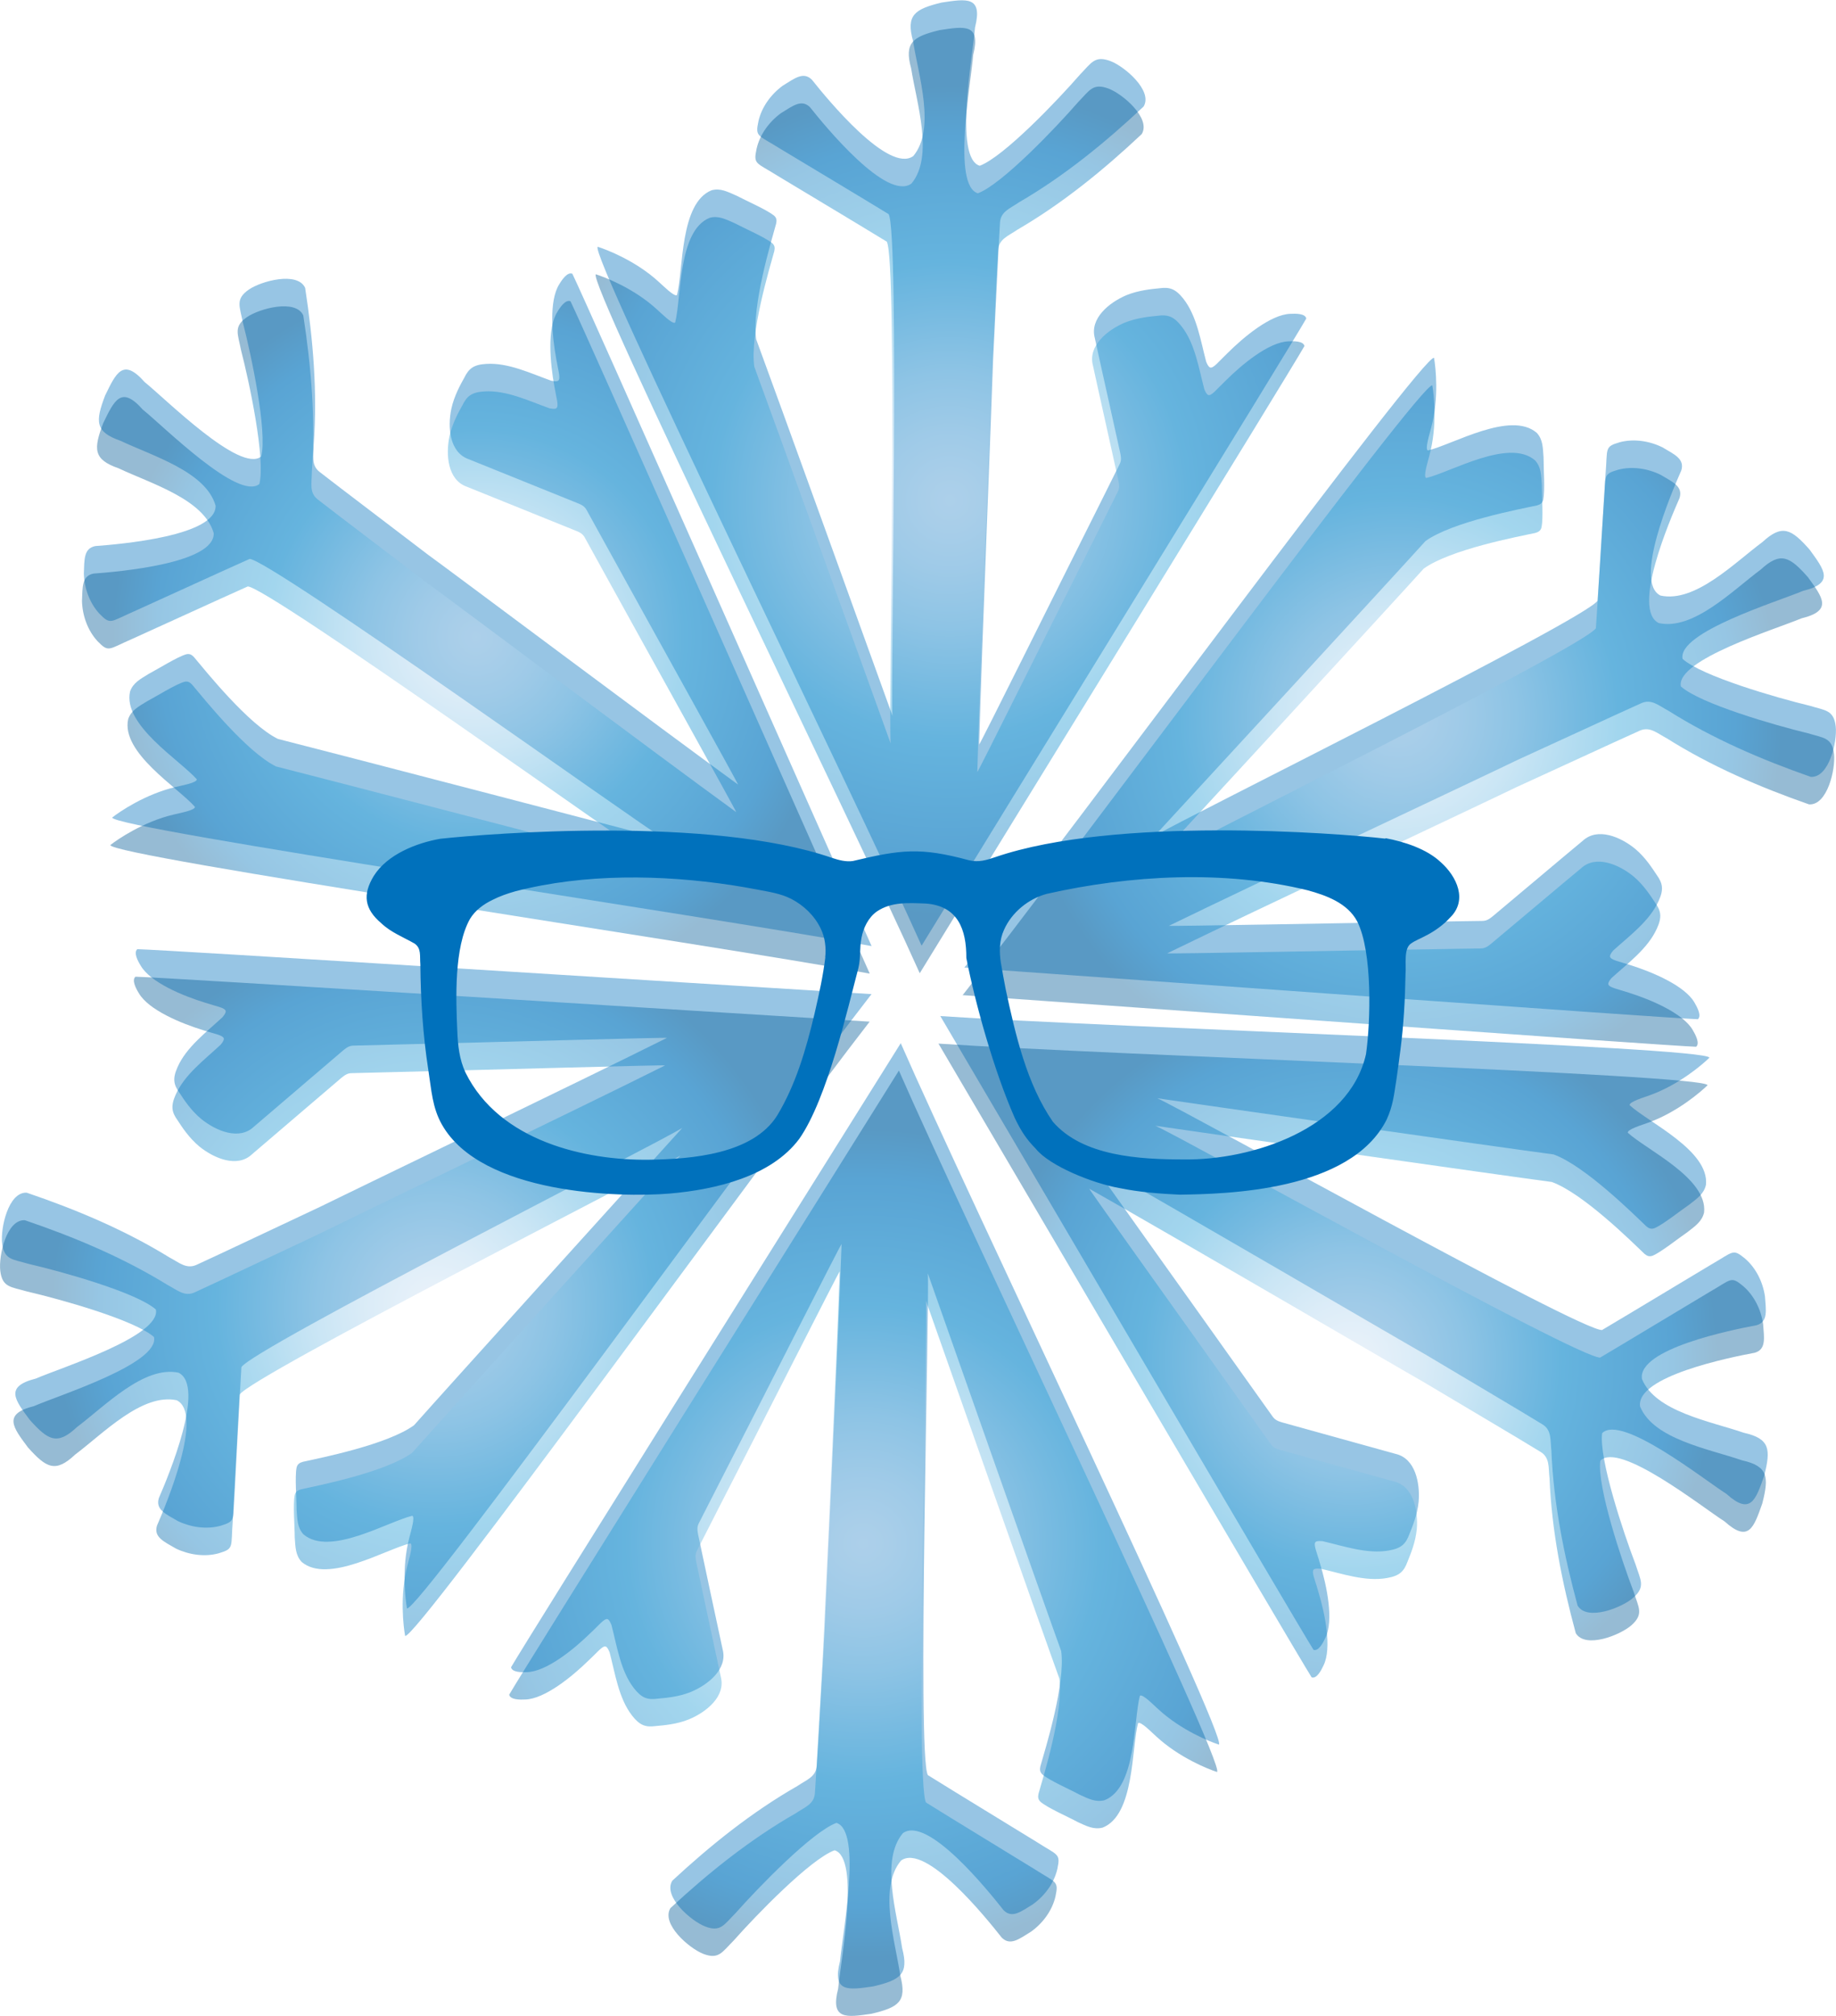 <?xml version="1.0" encoding="UTF-8"?>
<svg id="Layer_2" data-name="Layer 2" xmlns="http://www.w3.org/2000/svg" xmlns:xlink="http://www.w3.org/1999/xlink" viewBox="0 0 128.76 141.32">
  <defs>
    <style>
      .cls-1 {
        fill: url(#radial-gradient);
      }

      .cls-1, .cls-2, .cls-3, .cls-4, .cls-5, .cls-6, .cls-7, .cls-8 {
        stroke-width: 0px;
      }

      .cls-1, .cls-2, .cls-3, .cls-4, .cls-5, .cls-6, .cls-8 {
        opacity: .41;
      }

      .cls-2 {
        fill: url(#radial-gradient-6);
      }

      .cls-3 {
        fill: url(#radial-gradient-2);
      }

      .cls-4 {
        fill: url(#radial-gradient-3);
      }

      .cls-5 {
        fill: url(#radial-gradient-4);
      }

      .cls-6 {
        fill: url(#radial-gradient-5);
      }

      .cls-7, .cls-8 {
        fill: #0071bc;
      }
    </style>
    <radialGradient id="radial-gradient" cx="66.63" cy="35.07" fx="66.63" fy="35.07" r="29.29" gradientUnits="userSpaceOnUse">
      <stop offset="0" stop-color="#cce0f4"/>
      <stop offset=".06" stop-color="#c2dcf2"/>
      <stop offset=".17" stop-color="#a9d2ee"/>
      <stop offset=".31" stop-color="#7fc2e7"/>
      <stop offset=".46" stop-color="#46abdd"/>
      <stop offset=".57" stop-color="#1e9cd7"/>
      <stop offset=".87" stop-color="#0075be"/>
      <stop offset=".99" stop-color="#005b97"/>
    </radialGradient>
    <radialGradient id="radial-gradient-2" cx="98.06" cy="50.22" fx="98.06" fy="50.22" r="27.14" xlink:href="#radial-gradient"/>
    <radialGradient id="radial-gradient-3" cx="94.83" cy="95.39" fx="94.83" fy="95.39" r="25.84" xlink:href="#radial-gradient"/>
    <radialGradient id="radial-gradient-4" cx="60.54" cy="108.19" fx="60.54" fy="108.19" r="29.28" xlink:href="#radial-gradient"/>
    <radialGradient id="radial-gradient-5" cx="30.5" cy="91.57" fx="30.5" fy="91.57" r="27.06" xlink:href="#radial-gradient"/>
    <radialGradient id="radial-gradient-6" cx="33.37" cy="44.67" fx="33.37" fy="44.67" r="25.67" xlink:href="#radial-gradient"/>
  </defs>
  <g id="Layer_5" data-name="Layer 5">
    <g>
      <path class="cls-8" d="M64.63,66.29c-4.82-10.77-23.4-48.64-22.71-48.99.6.19,2.66.97,4.28,2.46.3.26,1.1,1.08,1.28.92.45-1.76.19-6.44,2.42-7.34.62-.17,1.12.1,1.76.38.7.37,2.09.97,2.62,1.39.19.17.2.33.15.57-.33,1.2-1.73,5.81-1.4,8.1,1.1,2.96,8.97,24.74,9.56,26.4-.15-2.23.5-33.83-.27-35.17-2.26-1.38-5.26-3.17-7.63-4.6-1.54-.97-1.74-.79-1.5-1.91.22-.99.88-1.89,1.7-2.49.83-.51,1.45-1.02,2.05-.42,1.08,1.36,5.38,6.6,7.11,5.35,1.59-1.91.36-5.65-.02-8.07-.5-1.82.12-2.23,2-2.69,1.74-.26,2.91-.48,2.35,1.74-.15,1.92-1.5,9.16.33,9.7,1.69-.63,5.48-4.61,7.02-6.38.81-.83,1.04-1.37,2.14-.96.99.37,3,2.08,2.33,3.19-2.67,2.51-5.55,4.86-8.73,6.71-.62.43-1.29.64-1.34,1.42-.11,1.69-.35,7.16-.48,9.54-.06,2.13-.8,20.26-.98,27.05.04.04,5.6-11.17,8.41-16.76.59-1.18.99-1.98,1.43-2.87.15-.28.11-.51.05-.82-.27-1.26-1.51-6.77-1.78-8.04-.37-1.37.99-2.48,2.2-3,.88-.36,1.81-.44,2.32-.49.72-.1,1.13.03,1.68.72.96,1.21,1.22,2.96,1.61,4.43.06.13.13.33.27.4.23.09.61-.42,1.19-.97,1.18-1.18,3.07-2.74,4.43-2.79.38-.02,1.06-.03,1.13.33-1.04,1.85-20.96,34.15-26.98,43.97h0Z"/>
      <path class="cls-8" d="M67.61,67.86c7.33-9.25,32.33-43.22,32.96-42.77.11.62.37,2.81-.21,4.93-.09.38-.45,1.47-.22,1.56,1.76-.42,5.8-2.81,7.63-1.24.44.47.43,1.04.48,1.73,0,.79.11,2.3-.02,2.96-.06.24-.2.33-.43.4-1.22.26-5.95,1.15-7.83,2.5-2.11,2.34-17.8,19.38-19,20.67,1.91-1.16,30.24-15.18,31.07-16.49.18-2.65.38-6.12.56-8.89.15-1.81-.1-1.9,1-2.22.98-.26,2.08-.09,2.99.36.84.5,1.57.81,1.32,1.62-.7,1.59-3.37,7.82-1.46,8.77,2.43.53,5.18-2.29,7.15-3.75,1.39-1.28,2.03-.92,3.31.53,1.03,1.42,1.77,2.35-.46,2.89-1.77.75-8.82,2.9-8.45,4.77,1.34,1.21,6.61,2.73,8.9,3.28,1.11.34,1.7.29,1.84,1.45.12,1.05-.46,3.62-1.75,3.54-3.46-1.21-6.88-2.68-9.99-4.64-.67-.35-1.17-.84-1.88-.53-1.55.69-6.51,2.99-8.69,3.98-1.92.94-18.34,8.65-24.45,11.63-.02.05,12.49-.2,18.75-.29,1.31-.02,2.21-.04,3.21-.05.32,0,.5-.13.75-.33.99-.82,5.31-4.47,6.31-5.29,1.04-.96,2.66-.27,3.68.57.73.61,1.22,1.4,1.51,1.83.42.59.5,1.02.13,1.82-.63,1.41-2.06,2.45-3.18,3.47-.09.11-.23.27-.23.42.03.25.65.35,1.41.6,1.59.5,3.85,1.46,4.52,2.64.19.32.51.93.23,1.16-2.12-.07-39.97-2.81-51.45-3.62h0Z"/>
      <path class="cls-8" d="M65.96,71.23c11.77.8,53.93,2.15,53.92,2.92-.45.44-2.11,1.89-4.18,2.63-.37.14-1.47.46-1.41.7,1.34,1.22,5.6,3.19,5.35,5.58-.14.63-.61.95-1.16,1.38-.66.45-1.84,1.4-2.45,1.66-.24.08-.39.02-.57-.13-.9-.86-4.32-4.25-6.5-5.04-3.13-.41-26.06-3.68-27.8-3.94,2.04.91,29.65,16.31,31.19,16.25,2.28-1.35,5.26-3.16,7.64-4.58,1.58-.9,1.51-1.16,2.39-.43.77.66,1.26,1.66,1.4,2.67.07.97.22,1.76-.58,2-1.71.32-8.36,1.65-8.05,3.77.94,2.3,4.82,2.97,7.14,3.77,1.84.41,1.91,1.15,1.43,3.03-.59,1.66-.94,2.79-2.64,1.26-1.63-1.04-7.39-5.62-8.72-4.26-.24,1.79,1.5,7,2.34,9.19.35,1.11.72,1.56-.15,2.34-.79.7-3.24,1.67-3.91.56-.96-3.54-1.69-7.18-1.84-10.86-.09-.75.04-1.44-.63-1.85-1.44-.89-6.16-3.67-8.21-4.9-1.86-1.05-17.52-10.21-23.44-13.55-.05.01,7.24,10.18,10.86,15.28.76,1.07,1.28,1.8,1.86,2.61.18.26.39.34.7.43,1.24.35,6.69,1.85,7.93,2.2,1.38.31,1.73,2.03,1.62,3.35-.09.95-.46,1.8-.65,2.28-.25.68-.56.99-1.42,1.14-1.52.28-3.19-.31-4.67-.65-.14,0-.35-.04-.48.05-.19.16.09.74.3,1.51.49,1.6.98,4,.38,5.22-.16.34-.47.95-.83.84-1.14-1.79-20.34-34.53-26.18-44.44h0Z"/>
      <path class="cls-8" d="M63.17,73.13c4.73,10.81,23.01,48.82,22.31,49.17-.6-.19-2.65-1-4.26-2.49-.3-.26-1.09-1.09-1.28-.93-.46,1.75-.24,6.44-2.48,7.32-.62.16-1.12-.1-1.75-.39-.7-.38-2.09-.98-2.6-1.41-.18-.17-.2-.34-.15-.57.34-1.2,1.78-5.79,1.46-8.09-1.08-2.97-8.77-24.81-9.35-26.47.13,2.23-.77,33.83,0,35.17,2.25,1.4,5.23,3.21,7.59,4.66,1.53.99,1.73.8,1.49,1.93-.23.99-.89,1.88-1.72,2.47-.83.51-1.45,1.01-2.05.41-1.07-1.36-5.33-6.65-7.06-5.4-1.6,1.9-.41,5.65-.05,8.07.48,1.83-.13,2.22-2.02,2.67-1.74.25-2.91.46-2.34-1.76.17-1.92,1.57-9.15-.25-9.7-1.7.62-5.51,4.56-7.07,6.32-.82.82-1.05,1.36-2.14.94-.98-.38-2.98-2.1-2.3-3.21,2.69-2.49,5.59-4.82,8.78-6.64.63-.43,1.29-.63,1.35-1.41.12-1.69.41-7.16.55-9.54.07-2.13.96-20.25,1.19-27.04-.04-.04-5.68,11.13-8.54,16.69-.6,1.17-1.01,1.97-1.46,2.86-.15.28-.12.5-.06.82.26,1.26,1.45,6.79,1.72,8.05.36,1.37-1.01,2.47-2.23,2.98-.88.36-1.81.42-2.32.47-.72.1-1.13-.04-1.67-.73-.95-1.22-1.19-2.97-1.58-4.44-.06-.13-.13-.33-.26-.4-.23-.09-.61.42-1.2.96-1.19,1.17-3.1,2.71-4.45,2.75-.38.02-1.06.02-1.13-.34,1.06-1.84,21.23-33.99,27.33-43.75h0Z"/>
      <path class="cls-8" d="M61.12,69.69c-7.24,9.31-31.94,43.51-32.58,43.06-.11-.62-.39-2.81.16-4.93.09-.39.44-1.48.21-1.56-1.76.43-5.78,2.86-7.62,1.31-.44-.47-.44-1.04-.49-1.73,0-.79-.13-2.3,0-2.96.06-.24.2-.33.43-.4,1.21-.27,5.94-1.2,7.81-2.57,2.09-2.36,17.63-19.54,18.81-20.84-1.9,1.18-30.1,15.46-30.92,16.77-.16,2.65-.33,6.13-.48,8.89-.14,1.81.12,1.9-.98,2.23-.98.27-2.08.11-3-.33-.84-.49-1.58-.8-1.33-1.61.69-1.59,3.3-7.85,1.38-8.79-2.43-.51-5.16,2.34-7.12,3.81-1.38,1.3-2.02.94-3.31-.5-1.05-1.41-1.79-2.34.43-2.9,1.77-.77,8.8-2.98,8.41-4.84-1.35-1.2-6.64-2.67-8.93-3.2-1.12-.33-1.7-.27-1.85-1.43-.13-1.05.43-3.62,1.72-3.56,3.47,1.18,6.9,2.62,10.03,4.55.67.35,1.17.83,1.88.51,1.54-.7,6.49-3.05,8.65-4.06,1.91-.95,18.26-8.81,24.34-11.85.02-.05-12.49.31-18.75.46-1.31.03-2.21.06-3.21.08-.32,0-.5.14-.75.34-.98.83-5.27,4.51-6.26,5.35-1.03.97-2.65.29-3.68-.54-.73-.6-1.24-1.39-1.52-1.82-.43-.59-.51-1.01-.15-1.82.62-1.41,2.04-2.46,3.15-3.5.09-.11.23-.27.23-.42-.03-.25-.66-.34-1.42-.59-1.6-.49-3.86-1.43-4.54-2.6-.2-.32-.52-.92-.24-1.16,2.12.05,40,2.45,51.48,3.15h0Z"/>
      <path class="cls-8" d="M61.11,66.32c-11.6-2.12-53.34-8.24-53.24-9.01.49-.39,2.31-1.64,4.45-2.14.38-.1,1.51-.29,1.48-.54-1.2-1.36-5.2-3.8-4.68-6.15.21-.61.71-.87,1.31-1.24.7-.37,1.98-1.18,2.62-1.37.24-.06.39.02.55.19.8.95,3.81,4.72,5.89,5.74,3.06.77,25.48,6.61,27.17,7.06-1.92-1.14-27.61-19.56-29.15-19.68-2.42,1.08-5.58,2.54-8.11,3.68-1.67.72-1.63.98-2.43.16-.69-.75-1.06-1.79-1.09-2.81.04-.97-.02-1.77.81-1.93,1.73-.13,8.49-.7,8.43-2.83-.67-2.39-4.46-3.5-6.67-4.55-1.79-.62-1.77-1.35-1.08-3.17.77-1.58,1.25-2.67,2.77-.95,1.5,1.21,6.71,6.42,8.18,5.22.44-1.75-.7-7.12-1.29-9.4-.22-1.14-.54-1.63.42-2.3.87-.6,3.41-1.29,3.95-.12.56,3.63.87,7.33.6,10.99,0,.76-.2,1.43.41,1.91,1.33,1.04,5.7,4.34,7.6,5.8,1.73,1.25,16.25,12.13,21.75,16.12.05,0-6.04-10.94-9.06-16.42-.64-1.15-1.07-1.94-1.55-2.81-.15-.28-.35-.38-.65-.5-1.19-.49-6.44-2.59-7.63-3.08-1.34-.47-1.49-2.22-1.22-3.52.2-.93.66-1.74.91-2.19.32-.65.66-.92,1.54-.97,1.54-.1,3.13.67,4.56,1.18.14.02.35.08.48,0,.21-.14,0-.74-.13-1.53-.3-1.64-.52-4.08.21-5.23.19-.32.58-.89.92-.74.94,1.91,16.3,36.61,20.98,47.12h0Z"/>
    </g>
    <g>
      <path class="cls-1" d="M64.5,68.22c-4.82-10.77-23.4-48.64-22.71-48.99.6.19,2.66.97,4.28,2.46.3.26,1.1,1.08,1.28.92.45-1.76.19-6.44,2.42-7.34.62-.17,1.12.1,1.76.38.7.37,2.09.97,2.62,1.39.19.17.2.33.15.57-.33,1.2-1.73,5.81-1.4,8.1,1.1,2.96,8.97,24.74,9.56,26.4-.15-2.23.5-33.83-.27-35.17-2.26-1.38-5.26-3.17-7.63-4.6-1.54-.97-1.74-.79-1.5-1.91.22-.99.88-1.89,1.7-2.49.83-.51,1.45-1.02,2.05-.42,1.08,1.36,5.38,6.6,7.11,5.35,1.59-1.91.36-5.65-.02-8.07-.5-1.82.12-2.23,2-2.69,1.74-.26,2.91-.48,2.35,1.74-.15,1.92-1.5,9.16.33,9.7,1.69-.63,5.48-4.61,7.02-6.38.81-.83,1.04-1.37,2.14-.96.99.37,3,2.08,2.33,3.19-2.67,2.51-5.55,4.86-8.73,6.71-.62.43-1.29.64-1.34,1.42-.11,1.69-.35,7.16-.48,9.54-.06,2.13-.8,20.26-.98,27.05.04.04,5.6-11.17,8.41-16.76.59-1.18.99-1.98,1.43-2.87.15-.28.11-.51.05-.82-.27-1.26-1.51-6.77-1.78-8.04-.37-1.37.99-2.48,2.2-3,.88-.36,1.81-.44,2.32-.49.72-.1,1.13.03,1.68.72.96,1.21,1.22,2.96,1.61,4.43.06.13.13.33.27.4.23.09.61-.42,1.19-.97,1.18-1.18,3.07-2.74,4.43-2.79.38-.02,1.06-.03,1.13.33-1.04,1.85-20.96,34.15-26.98,43.97h0Z"/>
      <path class="cls-3" d="M67.49,69.79c7.33-9.25,32.33-43.22,32.96-42.77.11.62.37,2.81-.21,4.93-.09.38-.45,1.47-.22,1.56,1.76-.42,5.8-2.81,7.63-1.24.44.47.43,1.04.48,1.73,0,.79.11,2.3-.02,2.96-.06.24-.2.33-.43.4-1.22.26-5.95,1.15-7.83,2.5-2.11,2.34-17.8,19.38-19,20.67,1.91-1.16,30.24-15.18,31.07-16.49.18-2.65.38-6.12.56-8.89.15-1.81-.1-1.9,1-2.22.98-.26,2.08-.09,2.99.36.84.5,1.57.81,1.32,1.62-.7,1.59-3.37,7.82-1.46,8.77,2.43.53,5.18-2.29,7.15-3.75,1.39-1.28,2.03-.92,3.31.53,1.03,1.42,1.77,2.35-.46,2.89-1.77.75-8.82,2.9-8.45,4.77,1.34,1.21,6.61,2.73,8.9,3.28,1.11.34,1.7.29,1.84,1.45.12,1.05-.46,3.62-1.75,3.54-3.46-1.21-6.88-2.68-9.99-4.64-.67-.35-1.17-.84-1.88-.53-1.55.69-6.51,2.99-8.69,3.98-1.92.94-18.34,8.65-24.45,11.63-.02.05,12.49-.2,18.75-.29,1.31-.02,2.21-.04,3.21-.05.32,0,.5-.13.75-.33.99-.82,5.31-4.47,6.31-5.29,1.04-.96,2.66-.27,3.68.57.73.61,1.22,1.4,1.51,1.83.42.59.5,1.02.13,1.82-.63,1.41-2.06,2.45-3.18,3.47-.09.11-.23.27-.23.42.03.25.65.35,1.41.6,1.59.5,3.85,1.46,4.52,2.64.19.32.51.93.23,1.16-2.12-.07-39.97-2.81-51.45-3.62h0Z"/>
      <path class="cls-4" d="M65.83,73.16c11.77.8,53.93,2.15,53.92,2.92-.45.44-2.11,1.89-4.18,2.63-.37.14-1.47.46-1.41.7,1.34,1.22,5.6,3.19,5.35,5.58-.14.63-.61.95-1.16,1.38-.66.45-1.84,1.4-2.45,1.66-.24.08-.39.02-.57-.13-.9-.86-4.32-4.25-6.5-5.04-3.13-.41-26.06-3.68-27.8-3.94,2.04.91,29.65,16.31,31.19,16.25,2.28-1.35,5.26-3.16,7.64-4.58,1.58-.9,1.51-1.16,2.39-.43.77.66,1.26,1.66,1.4,2.67.07.97.22,1.76-.58,2-1.71.32-8.36,1.65-8.05,3.77.94,2.3,4.82,2.97,7.14,3.77,1.84.41,1.91,1.15,1.43,3.03-.59,1.66-.94,2.79-2.64,1.26-1.63-1.04-7.39-5.62-8.72-4.26-.24,1.79,1.5,7,2.34,9.19.35,1.11.72,1.56-.15,2.34-.79.7-3.24,1.67-3.91.56-.96-3.54-1.69-7.18-1.84-10.86-.09-.75.04-1.44-.63-1.85-1.44-.89-6.16-3.67-8.21-4.9-1.86-1.05-17.52-10.21-23.44-13.55-.05.01,7.24,10.18,10.86,15.28.76,1.07,1.28,1.8,1.86,2.61.18.26.39.34.7.43,1.24.35,6.69,1.85,7.93,2.2,1.38.31,1.73,2.03,1.62,3.35-.09.95-.46,1.8-.65,2.28-.25.68-.56.99-1.42,1.14-1.52.28-3.19-.31-4.67-.65-.14,0-.35-.04-.48.05-.19.16.09.74.3,1.51.49,1.6.98,4,.38,5.22-.16.34-.47.95-.83.84-1.14-1.79-20.34-34.53-26.18-44.44h0Z"/>
      <path class="cls-5" d="M63.04,75.05c4.73,10.81,23.01,48.82,22.31,49.17-.6-.19-2.65-1-4.26-2.49-.3-.26-1.09-1.09-1.28-.93-.46,1.75-.24,6.44-2.48,7.32-.62.16-1.12-.1-1.75-.39-.7-.38-2.09-.98-2.6-1.41-.18-.17-.2-.34-.15-.57.34-1.2,1.78-5.79,1.46-8.09-1.08-2.97-8.77-24.81-9.35-26.47.13,2.23-.77,33.83,0,35.17,2.25,1.4,5.23,3.21,7.59,4.66,1.53.99,1.73.8,1.49,1.93-.23.99-.89,1.88-1.72,2.47-.83.51-1.45,1.01-2.05.41-1.07-1.36-5.33-6.65-7.06-5.4-1.6,1.9-.41,5.65-.05,8.07.48,1.83-.13,2.22-2.02,2.67-1.74.25-2.91.46-2.34-1.76.17-1.92,1.57-9.15-.25-9.7-1.7.62-5.51,4.56-7.07,6.32-.82.82-1.05,1.36-2.14.94-.98-.38-2.98-2.1-2.3-3.21,2.69-2.49,5.59-4.82,8.78-6.64.63-.43,1.29-.63,1.35-1.41.12-1.69.41-7.16.55-9.54.07-2.13.96-20.25,1.19-27.04-.04-.04-5.68,11.13-8.54,16.69-.6,1.17-1.01,1.97-1.46,2.86-.15.28-.12.5-.06.82.26,1.26,1.45,6.79,1.72,8.05.36,1.37-1.01,2.47-2.23,2.98-.88.36-1.81.42-2.32.47-.72.1-1.13-.04-1.67-.73-.95-1.22-1.19-2.97-1.58-4.44-.06-.13-.13-.33-.26-.4-.23-.09-.61.42-1.2.96-1.19,1.17-3.1,2.71-4.45,2.75-.38.02-1.06.02-1.13-.34,1.06-1.84,21.23-33.99,27.33-43.75h0Z"/>
      <path class="cls-6" d="M60.99,71.62c-7.24,9.31-31.94,43.51-32.58,43.06-.11-.62-.39-2.81.16-4.93.09-.39.44-1.48.21-1.56-1.76.43-5.78,2.86-7.62,1.31-.44-.47-.44-1.04-.49-1.73,0-.79-.13-2.3,0-2.96.06-.24.2-.33.43-.4,1.21-.27,5.94-1.2,7.81-2.57,2.09-2.36,17.63-19.54,18.81-20.84-1.9,1.18-30.1,15.46-30.92,16.77-.16,2.65-.33,6.13-.48,8.89-.14,1.81.12,1.9-.98,2.23-.98.27-2.08.11-3-.33-.84-.49-1.58-.8-1.33-1.61.69-1.59,3.3-7.85,1.38-8.79-2.43-.51-5.16,2.34-7.12,3.81-1.38,1.3-2.02.94-3.31-.5-1.05-1.41-1.79-2.34.43-2.9,1.77-.77,8.8-2.98,8.41-4.84-1.35-1.2-6.64-2.67-8.93-3.2-1.12-.33-1.7-.27-1.85-1.43-.13-1.05.43-3.62,1.72-3.56,3.47,1.18,6.9,2.62,10.03,4.55.67.35,1.17.83,1.88.51,1.54-.7,6.49-3.05,8.65-4.06,1.91-.95,18.26-8.81,24.34-11.85.02-.05-12.49.31-18.75.46-1.31.03-2.21.06-3.21.08-.32,0-.5.14-.75.34-.98.83-5.27,4.51-6.26,5.35-1.03.97-2.65.29-3.68-.54-.73-.6-1.24-1.39-1.52-1.82-.43-.59-.51-1.01-.15-1.82.62-1.41,2.04-2.46,3.15-3.5.09-.11.23-.27.23-.42-.03-.25-.66-.34-1.42-.59-1.6-.49-3.86-1.43-4.54-2.6-.2-.32-.52-.92-.24-1.16,2.12.05,40,2.45,51.48,3.15h0Z"/>
      <path class="cls-2" d="M60.98,68.25c-11.6-2.12-53.34-8.24-53.24-9.01.49-.39,2.31-1.64,4.45-2.14.38-.1,1.51-.29,1.48-.54-1.2-1.36-5.2-3.8-4.68-6.15.21-.61.71-.87,1.31-1.24.7-.37,1.98-1.18,2.62-1.37.24-.06.39.02.55.19.8.95,3.81,4.72,5.89,5.74,3.06.77,25.48,6.61,27.17,7.06-1.92-1.14-27.61-19.56-29.15-19.68-2.42,1.08-5.58,2.54-8.11,3.68-1.67.72-1.63.98-2.43.16-.69-.75-1.06-1.79-1.09-2.81.04-.97-.02-1.77.81-1.93,1.73-.13,8.49-.7,8.43-2.83-.67-2.39-4.46-3.5-6.67-4.55-1.79-.62-1.77-1.35-1.08-3.17.77-1.58,1.25-2.67,2.77-.95,1.5,1.21,6.71,6.42,8.18,5.22.44-1.75-.7-7.12-1.29-9.4-.22-1.14-.54-1.63.42-2.3.87-.6,3.41-1.29,3.95-.12.56,3.63.87,7.33.6,10.99,0,.76-.2,1.43.41,1.91,1.33,1.04,5.7,4.34,7.6,5.8,1.73,1.25,16.25,12.13,21.75,16.12.05,0-6.04-10.94-9.06-16.42-.64-1.15-1.07-1.94-1.55-2.81-.15-.28-.35-.38-.65-.5-1.19-.49-6.44-2.59-7.63-3.08-1.34-.47-1.49-2.22-1.22-3.52.2-.93.66-1.74.91-2.19.32-.65.66-.92,1.54-.97,1.54-.1,3.13.67,4.56,1.18.14.02.35.08.48,0,.21-.14,0-.74-.13-1.53-.3-1.64-.52-4.08.21-5.23.19-.32.58-.89.92-.74.94,1.91,16.3,36.61,20.98,47.12h0Z"/>
    </g>
    <path class="cls-7" d="M97.15,58.79c-3.39-.39-18.91-1.58-27.33,1.29-.61.21-1.19.39-1.85.23-3.43-.93-4.8-.75-8.16.05-.47.07-.98-.06-1.46-.22-8.51-2.94-23.93-1.72-27.47-1.34-1.66.29-3.72,1.09-4.67,2.61-.79,1.3-.66,2.31.54,3.32.67.64,1.55.97,2.33,1.42.48.34.35.85.4,1.45.02,2.47.18,4.98.56,7.42.22,1.39.27,2.62.96,3.83,2.78,4.88,12.45,5.12,15.98,4.82,3.21-.28,7.1-1.19,9.07-3.83,1.97-2.8,3.43-9.27,4.15-11.98.18-.74.06-1.32.22-2.13.13-.69.48-1.41,1.07-1.83,1.03-.7,2.25-.6,3.43-.56,2.26.16,2.86,1.82,2.85,3.82.61,3.14,1.95,7.95,3.4,11.22.45.94.83,1.5,1.47,2.15.96,1.2,3.99,2.43,5.89,2.76,1.34.28,2.88.4,4.2.46,3.28-.05,11.97-.23,14.51-5.25.46-1,.52-1.75.7-2.88.09-.65.19-1.34.27-2,.23-1.75.33-3.56.36-5.33.06-.66-.15-1.8.39-2.15.33-.23.6-.31,1.04-.55.6-.3,1.24-.76,1.69-1.26,1.26-1.22.48-2.88-.64-3.88-1-.95-2.6-1.45-3.87-1.69h0ZM57.88,67.12c-.17,1.34-.4,2.39-.76,3.96-.6,2.53-1.33,4.99-2.61,7.11-1.7,2.73-6.03,3.07-8.99,3.11-4.45.06-10.48-1.28-12.87-6.1-.44-.94-.54-1.92-.58-2.94-.1-2.25-.23-5.85.89-7.84.36-.6.95-1.03,1.57-1.33.53-.27,1.06-.45,1.62-.61,4.85-1.25,10.23-1.17,15.16-.43.6.09,1.19.2,1.79.31.82.16,1.63.27,2.38.65.88.45,1.64,1.18,2.07,2.07.31.62.4,1.38.32,2.04h0ZM95.8,73.89c-1.17,5.25-8.03,7.46-12.77,7.39-3.09,0-7.09-.21-9.19-2.64-1.83-2.64-2.62-6.08-3.31-9.29-.12-.62-.24-1.27-.34-1.87-.12-.76-.11-1.57.22-2.29.54-1.23,1.72-2.19,3.01-2.53,5.86-1.32,12.44-1.68,18.28-.25,1.32.36,2.8.9,3.48,2.18,1.09,2.15.94,7.06.62,9.29h0Z"/>
  </g>
</svg>